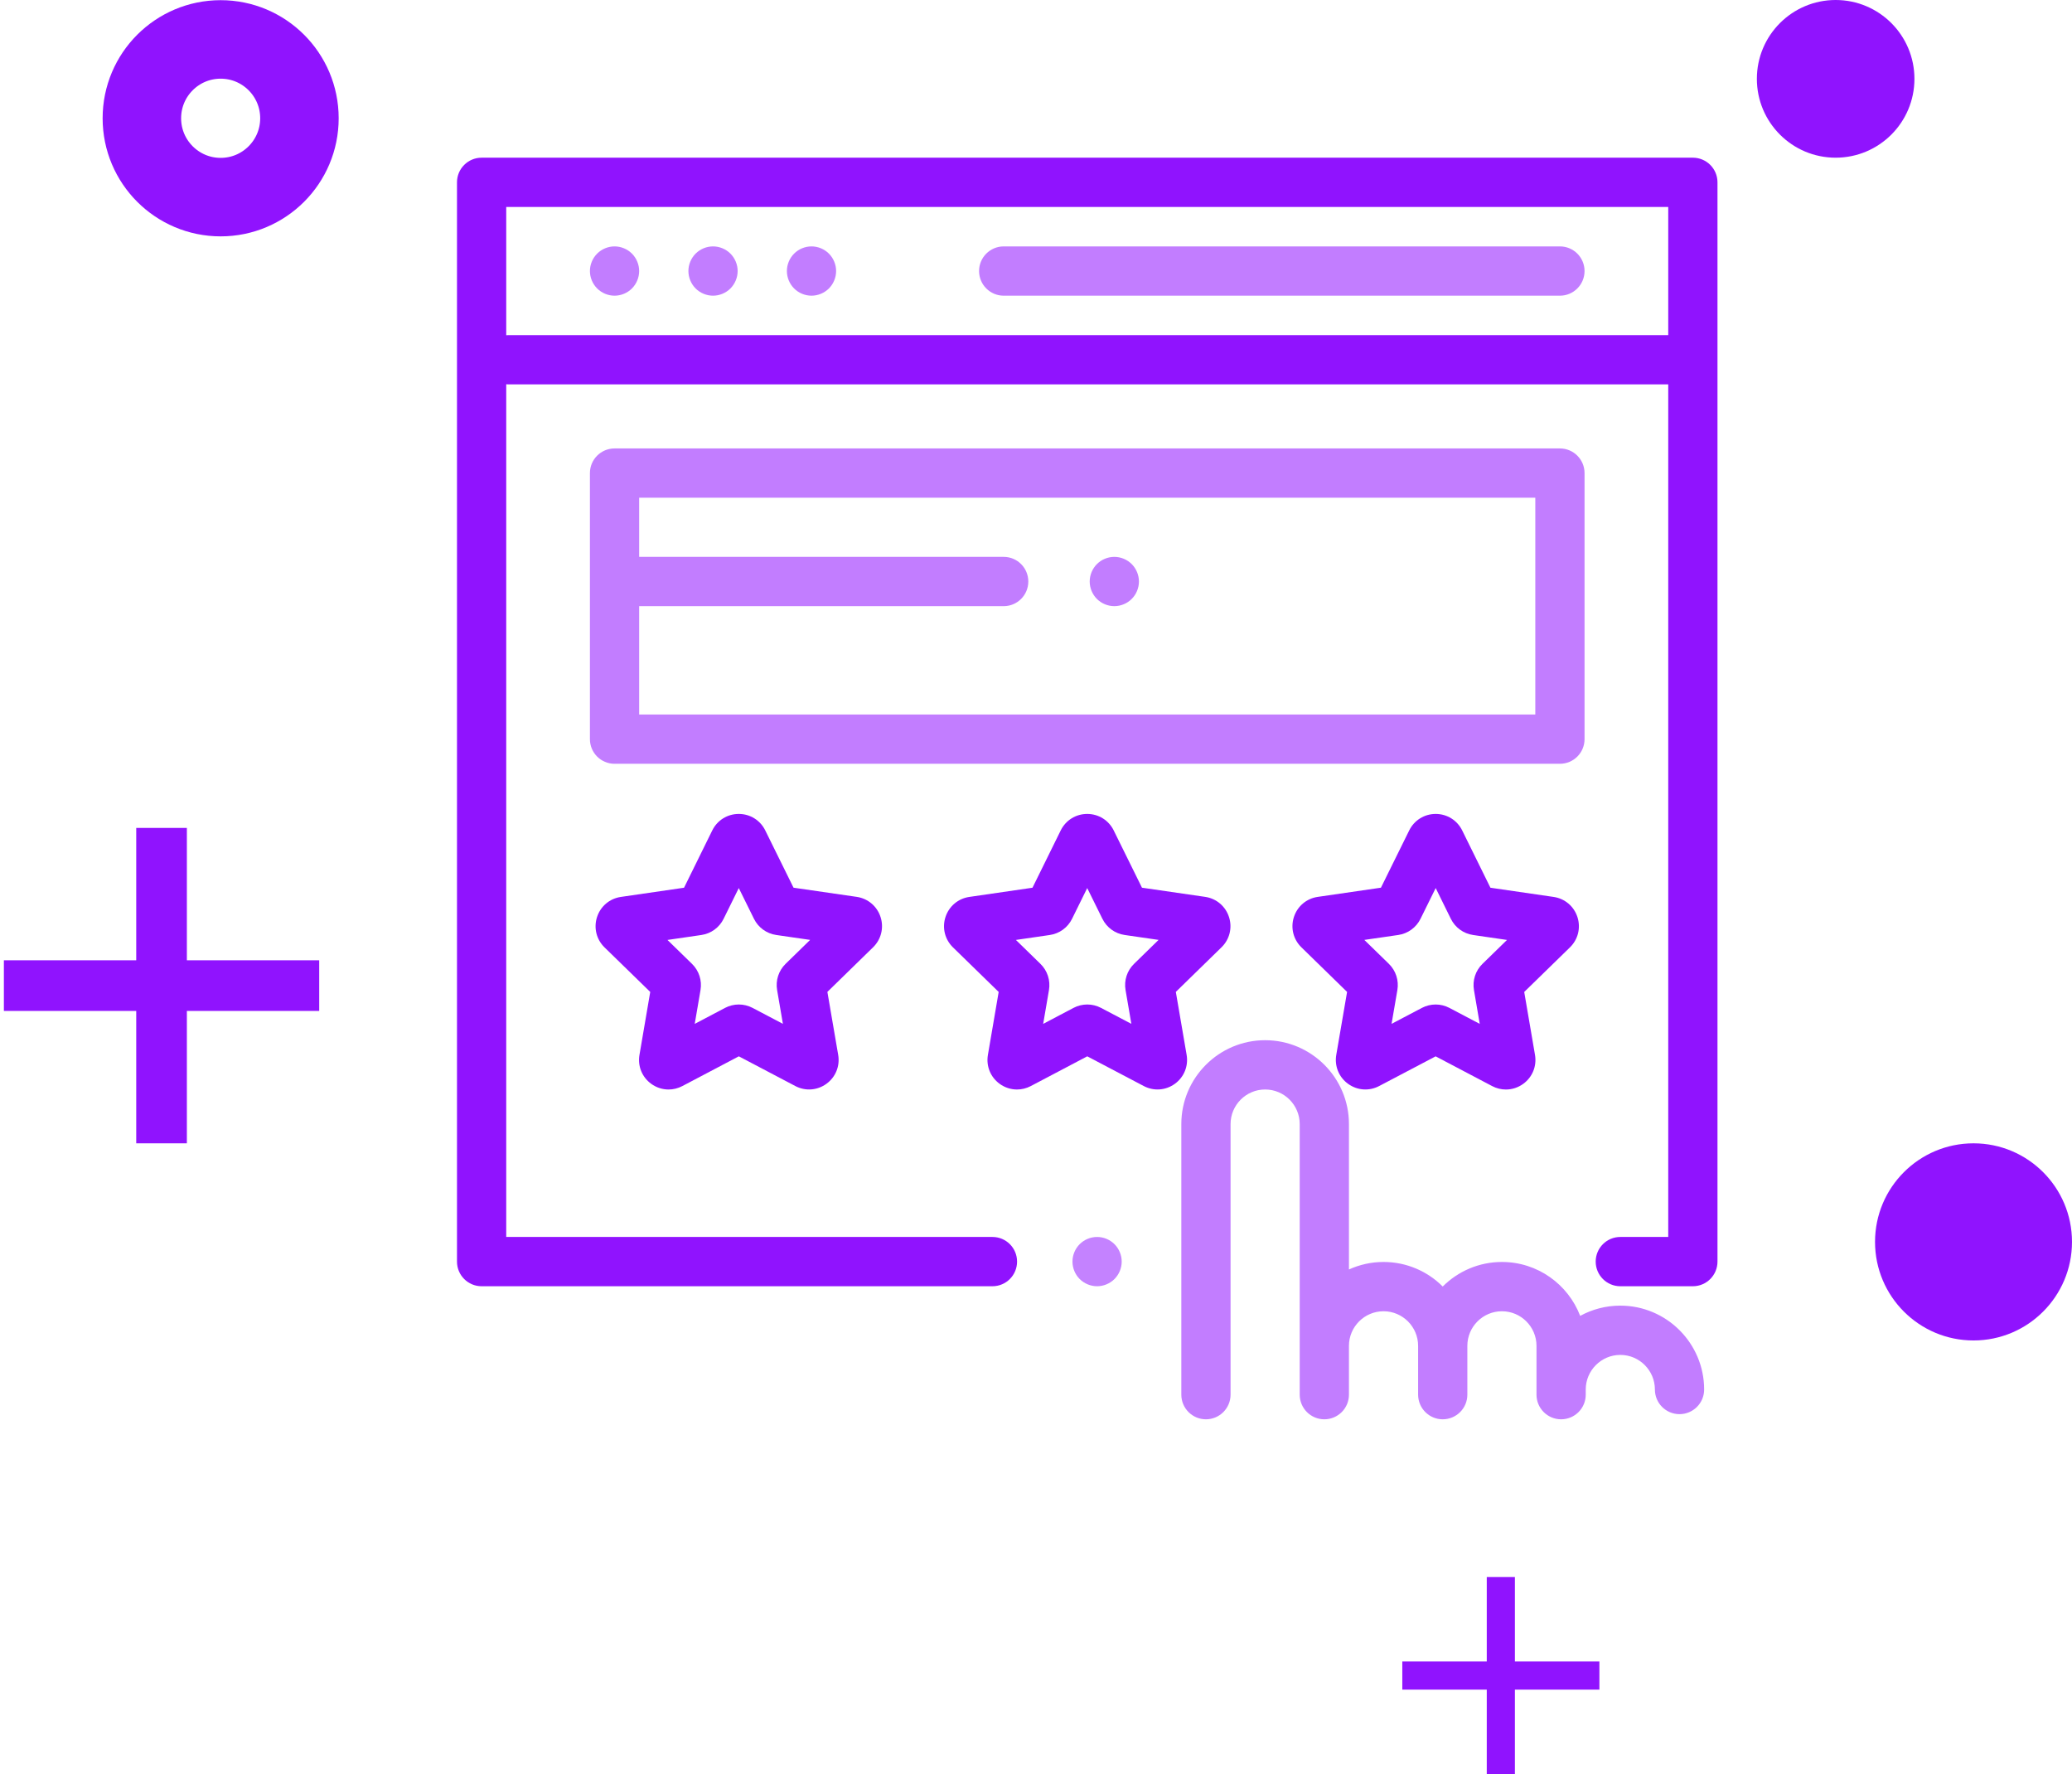 <?xml version="1.0" encoding="UTF-8"?>
<svg width="132px" height="113px" viewBox="0 0 132 113" version="1.1" xmlns="http://www.w3.org/2000/svg" xmlns:xlink="http://www.w3.org/1999/xlink">
    <!-- Generator: Sketch 49 (51002) - http://www.bohemiancoding.com/sketch -->
    <title>ic_quality</title>
    <desc>Created with Sketch.</desc>
    <defs></defs>
    <g id="Page-1" stroke="none" stroke-width="1" fill="none" fill-rule="evenodd">
        <g id="Services" transform="translate(-746, -3740)">
            <g id="section-7" transform="translate(156, 3726)">
                <g id="brand-awareness-copy" transform="translate(589, 0)">
                    <g id="ic_quality" transform="translate(0, 14)">
                        <g id="Group-2" transform="translate(0, 52.733)" fill="#9013FE">
                            <rect id="Rectangle" x="9.679" y="0" width="3.226" height="20.089"></rect>
                            <rect id="Rectangle" transform="translate(11.292, 10.044) rotate(90) translate(-11.292, -10.044) " x="9.679" y="0" width="3.226" height="20.089"></rect>
                        </g>
                        <g id="Group-2" transform="translate(90.34, 100.444)" fill="#9013FE">
                            <rect id="Rectangle" x="5.377" y="0" width="1.792" height="12.556"></rect>
                            <rect id="Rectangle" transform="translate(6.274, 6.637) rotate(90) translate(-6.274, -6.637) " x="5.019" y="0.359" width="1.792" height="12.556"></rect>
                        </g>
                        <ellipse id="Oval" fill="#9013FE" cx="126.726" cy="79.1" rx="6.274" ry="6.278"></ellipse>
                        <ellipse id="Oval" stroke="#9013FE" stroke-width="5" cx="15.057" cy="7.533" rx="5.019" ry="5.022"></ellipse>
                        <ellipse id="Oval" fill="#9013FE" cx="117.943" cy="5.022" rx="5.019" ry="5.022"></ellipse>
                        <g id="rating" transform="translate(30.113, 10.044)" fill-rule="nonzero">
                            <path d="M78.733,0 L1.568,0 C0.702,0 0,0.703 0,1.569 L0,70.311 C0,71.178 0.702,71.881 1.568,71.881 L34.113,71.881 C34.979,71.881 35.681,71.178 35.681,70.311 C35.681,69.444 34.979,68.742 34.113,68.742 L3.137,68.742 L3.137,14.431 C3.189,14.436 3.241,14.439 3.294,14.439 L77.165,14.439 L77.165,68.742 L74.112,68.742 C73.246,68.742 72.543,69.444 72.543,70.311 C72.543,71.178 73.246,71.881 74.112,71.881 L78.733,71.881 C79.6,71.881 80.302,71.178 80.302,70.311 L80.302,1.569 C80.302,0.703 79.6,0 78.733,0 Z M77.165,11.3 L3.294,11.3 C3.241,11.3 3.189,11.303 3.137,11.308 L3.137,3.139 L77.165,3.139 L77.165,11.3 Z" id="Shape" fill="#9013FE"></path>
                            <path d="M41.887,69.202 C41.595,68.909 41.191,68.742 40.778,68.742 C40.366,68.742 39.961,68.909 39.669,69.202 C39.378,69.494 39.21,69.898 39.21,70.311 C39.21,70.724 39.378,71.129 39.669,71.421 C39.961,71.712 40.366,71.881 40.778,71.881 C41.191,71.881 41.595,71.713 41.887,71.421 C42.179,71.129 42.347,70.724 42.347,70.311 C42.347,69.898 42.179,69.493 41.887,69.202 Z" id="Shape" fill="#C482FF"></path>
                            <path d="M70.264,5.65 L34.829,5.65 C33.963,5.65 33.26,6.353 33.26,7.219 C33.26,8.086 33.963,8.789 34.829,8.789 L70.264,8.789 C71.13,8.789 71.833,8.086 71.833,7.219 C71.833,6.353 71.13,5.65 70.264,5.65 Z" id="Shape" fill="#C27DFF"></path>
                            <path d="M17.42,6.11 C17.128,5.818 16.724,5.65 16.311,5.65 C15.899,5.65 15.494,5.818 15.202,6.11 C14.911,6.402 14.743,6.807 14.743,7.219 C14.743,7.632 14.911,8.037 15.202,8.329 C15.494,8.621 15.899,8.789 16.311,8.789 C16.724,8.789 17.128,8.621 17.42,8.329 C17.712,8.037 17.88,7.632 17.88,7.219 C17.88,6.807 17.712,6.402 17.42,6.11 Z" id="Shape" fill="#C27DFF"></path>
                            <path d="M11.146,6.11 C10.855,5.818 10.45,5.65 10.038,5.65 C9.625,5.65 9.221,5.818 8.929,6.11 C8.637,6.402 8.469,6.807 8.469,7.219 C8.469,7.632 8.637,8.037 8.929,8.329 C9.221,8.621 9.625,8.789 10.038,8.789 C10.45,8.789 10.855,8.621 11.146,8.329 C11.438,8.037 11.606,7.632 11.606,7.219 C11.606,6.807 11.438,6.402 11.146,6.11 Z" id="Shape" fill="#C27DFF"></path>
                            <path d="M23.694,6.11 C23.402,5.818 22.997,5.65 22.585,5.65 C22.172,5.65 21.768,5.818 21.476,6.11 C21.184,6.402 21.017,6.807 21.017,7.219 C21.017,7.632 21.184,8.037 21.476,8.329 C21.768,8.621 22.172,8.789 22.585,8.789 C22.997,8.789 23.402,8.621 23.694,8.329 C23.985,8.037 24.153,7.632 24.153,7.219 C24.153,6.807 23.985,6.402 23.694,6.11 Z" id="Shape" fill="#C27DFF"></path>
                            <path d="M49.182,48.362 C48.959,47.675 48.376,47.184 47.662,47.08 L43.638,46.496 L41.837,42.848 C41.837,42.847 41.837,42.847 41.837,42.847 C41.517,42.2 40.871,41.798 40.15,41.798 C40.15,41.798 40.149,41.798 40.149,41.798 C39.427,41.798 38.781,42.201 38.462,42.848 L36.663,46.498 L32.638,47.084 C31.924,47.188 31.343,47.68 31.12,48.366 C30.897,49.053 31.08,49.793 31.597,50.297 L34.509,53.136 L33.823,57.148 C33.701,57.859 33.988,58.565 34.572,58.989 C34.902,59.228 35.288,59.35 35.676,59.35 C35.975,59.35 36.276,59.278 36.554,59.132 L40.153,57.237 L43.753,59.13 C44.392,59.466 45.151,59.411 45.735,58.986 C46.319,58.562 46.605,57.856 46.483,57.144 L45.795,53.133 L48.706,50.292 C49.223,49.788 49.405,49.048 49.182,48.362 Z M43.133,51.347 C42.688,51.781 42.486,52.405 42.592,53.014 L42.962,55.168 L41.027,54.151 C40.478,53.863 39.824,53.864 39.277,54.152 L37.344,55.17 L37.713,53.016 C37.817,52.405 37.615,51.782 37.171,51.349 L35.607,49.824 L37.767,49.509 C38.381,49.42 38.911,49.034 39.184,48.478 L40.15,46.519 L41.117,48.477 C41.391,49.033 41.921,49.419 42.535,49.508 L44.696,49.821 L43.133,51.347 Z" id="Shape" fill="#9013FE"></path>
                            <path d="M26.984,48.362 C26.76,47.675 26.178,47.184 25.464,47.08 L21.44,46.496 L19.639,42.848 C19.639,42.847 19.639,42.847 19.639,42.847 C19.319,42.2 18.673,41.798 17.952,41.798 C17.951,41.798 17.951,41.798 17.951,41.798 C17.229,41.798 16.583,42.201 16.263,42.848 L14.465,46.498 L10.44,47.084 C9.726,47.188 9.144,47.68 8.922,48.366 C8.699,49.053 8.882,49.793 9.398,50.297 L12.311,53.136 L11.625,57.148 C11.503,57.859 11.79,58.565 12.374,58.989 C12.704,59.228 13.09,59.35 13.478,59.35 C13.777,59.35 14.078,59.278 14.356,59.132 L17.955,57.237 L21.555,59.13 C22.194,59.466 22.953,59.411 23.537,58.986 C24.121,58.562 24.407,57.856 24.285,57.144 L23.597,53.133 L26.508,50.292 C27.024,49.788 27.207,49.048 26.984,48.362 Z M20.934,51.347 C20.491,51.78 20.289,52.403 20.394,53.014 L20.763,55.168 L18.829,54.151 C18.28,53.863 17.625,53.864 17.078,54.152 L15.146,55.17 L15.514,53.016 C15.619,52.405 15.417,51.782 14.973,51.349 L13.409,49.824 L15.569,49.509 C16.183,49.42 16.713,49.034 16.986,48.478 L17.952,46.519 L18.919,48.477 C19.193,49.033 19.723,49.419 20.336,49.508 L22.498,49.821 L20.934,51.347 Z" id="Shape" fill="#9013FE"></path>
                            <path d="M71.38,48.367 C71.158,47.68 70.576,47.188 69.861,47.084 L65.837,46.498 L64.038,42.848 C63.719,42.201 63.073,41.799 62.351,41.798 C62.351,41.798 62.351,41.798 62.35,41.798 C61.629,41.798 60.983,42.2 60.663,42.847 C60.663,42.847 60.663,42.848 60.663,42.848 L58.862,46.496 L54.838,47.081 C54.123,47.184 53.541,47.675 53.318,48.362 C53.095,49.049 53.277,49.788 53.794,50.293 L56.705,53.134 L56.016,57.145 C55.895,57.856 56.181,58.562 56.765,58.986 C57.349,59.411 58.108,59.466 58.747,59.13 L62.347,57.238 L65.946,59.132 C66.224,59.279 66.524,59.351 66.823,59.351 C67.212,59.351 67.598,59.229 67.928,58.989 C68.511,58.565 68.798,57.86 68.677,57.148 L67.99,53.137 L70.903,50.297 C71.42,49.793 71.603,49.053 71.38,48.367 Z M65.329,51.349 C64.885,51.782 64.683,52.405 64.788,53.016 L65.156,55.17 L63.224,54.153 C62.95,54.008 62.649,53.936 62.348,53.936 C62.047,53.936 61.747,54.008 61.472,54.152 L59.539,55.168 L59.909,53.014 C60.013,52.403 59.811,51.78 59.368,51.347 L57.804,49.822 L59.966,49.508 C60.579,49.419 61.109,49.034 61.383,48.478 L62.35,46.519 L63.315,48.478 C63.589,49.034 64.119,49.42 64.732,49.509 L66.893,49.824 L65.329,51.349 Z" id="Shape" fill="#9013FE"></path>
                            <path d="M70.264,18.519 L10.038,18.519 C9.172,18.519 8.469,19.222 8.469,20.089 L8.469,37.035 C8.469,37.902 9.172,38.604 10.038,38.604 L70.264,38.604 C71.13,38.604 71.833,37.902 71.833,37.035 L71.833,20.089 C71.833,19.222 71.13,18.519 70.264,18.519 Z M68.696,35.465 L11.606,35.465 L11.606,28.564 L34.829,28.564 C35.695,28.564 36.397,27.861 36.397,26.994 C36.397,26.128 35.695,25.425 34.829,25.425 L11.606,25.425 L11.606,21.658 L68.696,21.658 L68.696,35.465 Z" id="Shape" fill="#C27DFF"></path>
                            <path d="M74.112,73.116 C73.186,73.116 72.315,73.353 71.555,73.769 C70.786,71.763 68.842,70.335 66.569,70.335 C65.098,70.335 63.765,70.933 62.798,71.899 C61.832,70.933 60.498,70.335 59.027,70.335 C58.242,70.335 57.496,70.507 56.824,70.813 L56.824,61.553 C56.824,58.607 54.429,56.21 51.484,56.21 C48.54,56.21 46.145,58.607 46.145,61.553 L46.145,78.786 C46.145,79.653 46.847,80.356 47.713,80.356 C48.579,80.356 49.282,79.653 49.282,78.786 L49.282,61.553 C49.282,60.338 50.27,59.349 51.484,59.349 C52.699,59.349 53.687,60.338 53.687,61.553 L53.687,78.786 C53.687,79.653 54.39,80.356 55.256,80.356 C56.122,80.356 56.824,79.653 56.824,78.786 L56.824,75.678 C56.824,74.463 57.812,73.474 59.027,73.474 C60.241,73.474 61.23,74.463 61.23,75.678 L61.23,78.786 C61.23,79.653 61.932,80.356 62.798,80.356 C63.664,80.356 64.367,79.653 64.367,78.786 L64.367,75.678 C64.367,74.463 65.355,73.474 66.569,73.474 C67.784,73.474 68.772,74.463 68.772,75.678 L68.772,78.786 C68.772,79.653 69.474,80.356 70.341,80.356 C71.207,80.356 71.909,79.653 71.909,78.786 L71.909,78.459 C71.909,77.244 72.897,76.255 74.112,76.255 C75.326,76.255 76.315,77.244 76.315,78.459 C76.315,79.326 77.017,80.028 77.883,80.028 C78.749,80.028 79.452,79.326 79.452,78.459 C79.452,75.513 77.056,73.116 74.112,73.116 Z" id="Shape" fill="#C27DFF"></path>
                            <path d="M42.985,25.885 C42.693,25.593 42.289,25.425 41.876,25.425 C41.464,25.425 41.059,25.593 40.767,25.885 C40.476,26.177 40.308,26.582 40.308,26.994 C40.308,27.407 40.475,27.812 40.767,28.104 C41.059,28.396 41.464,28.564 41.876,28.564 C42.289,28.564 42.693,28.396 42.985,28.104 C43.277,27.812 43.445,27.407 43.445,26.994 C43.445,26.582 43.277,26.177 42.985,25.885 Z" id="Shape" fill="#C27DFF"></path>
                        </g>
                    </g>
                </g>
            </g>
        </g>
    </g>
</svg>